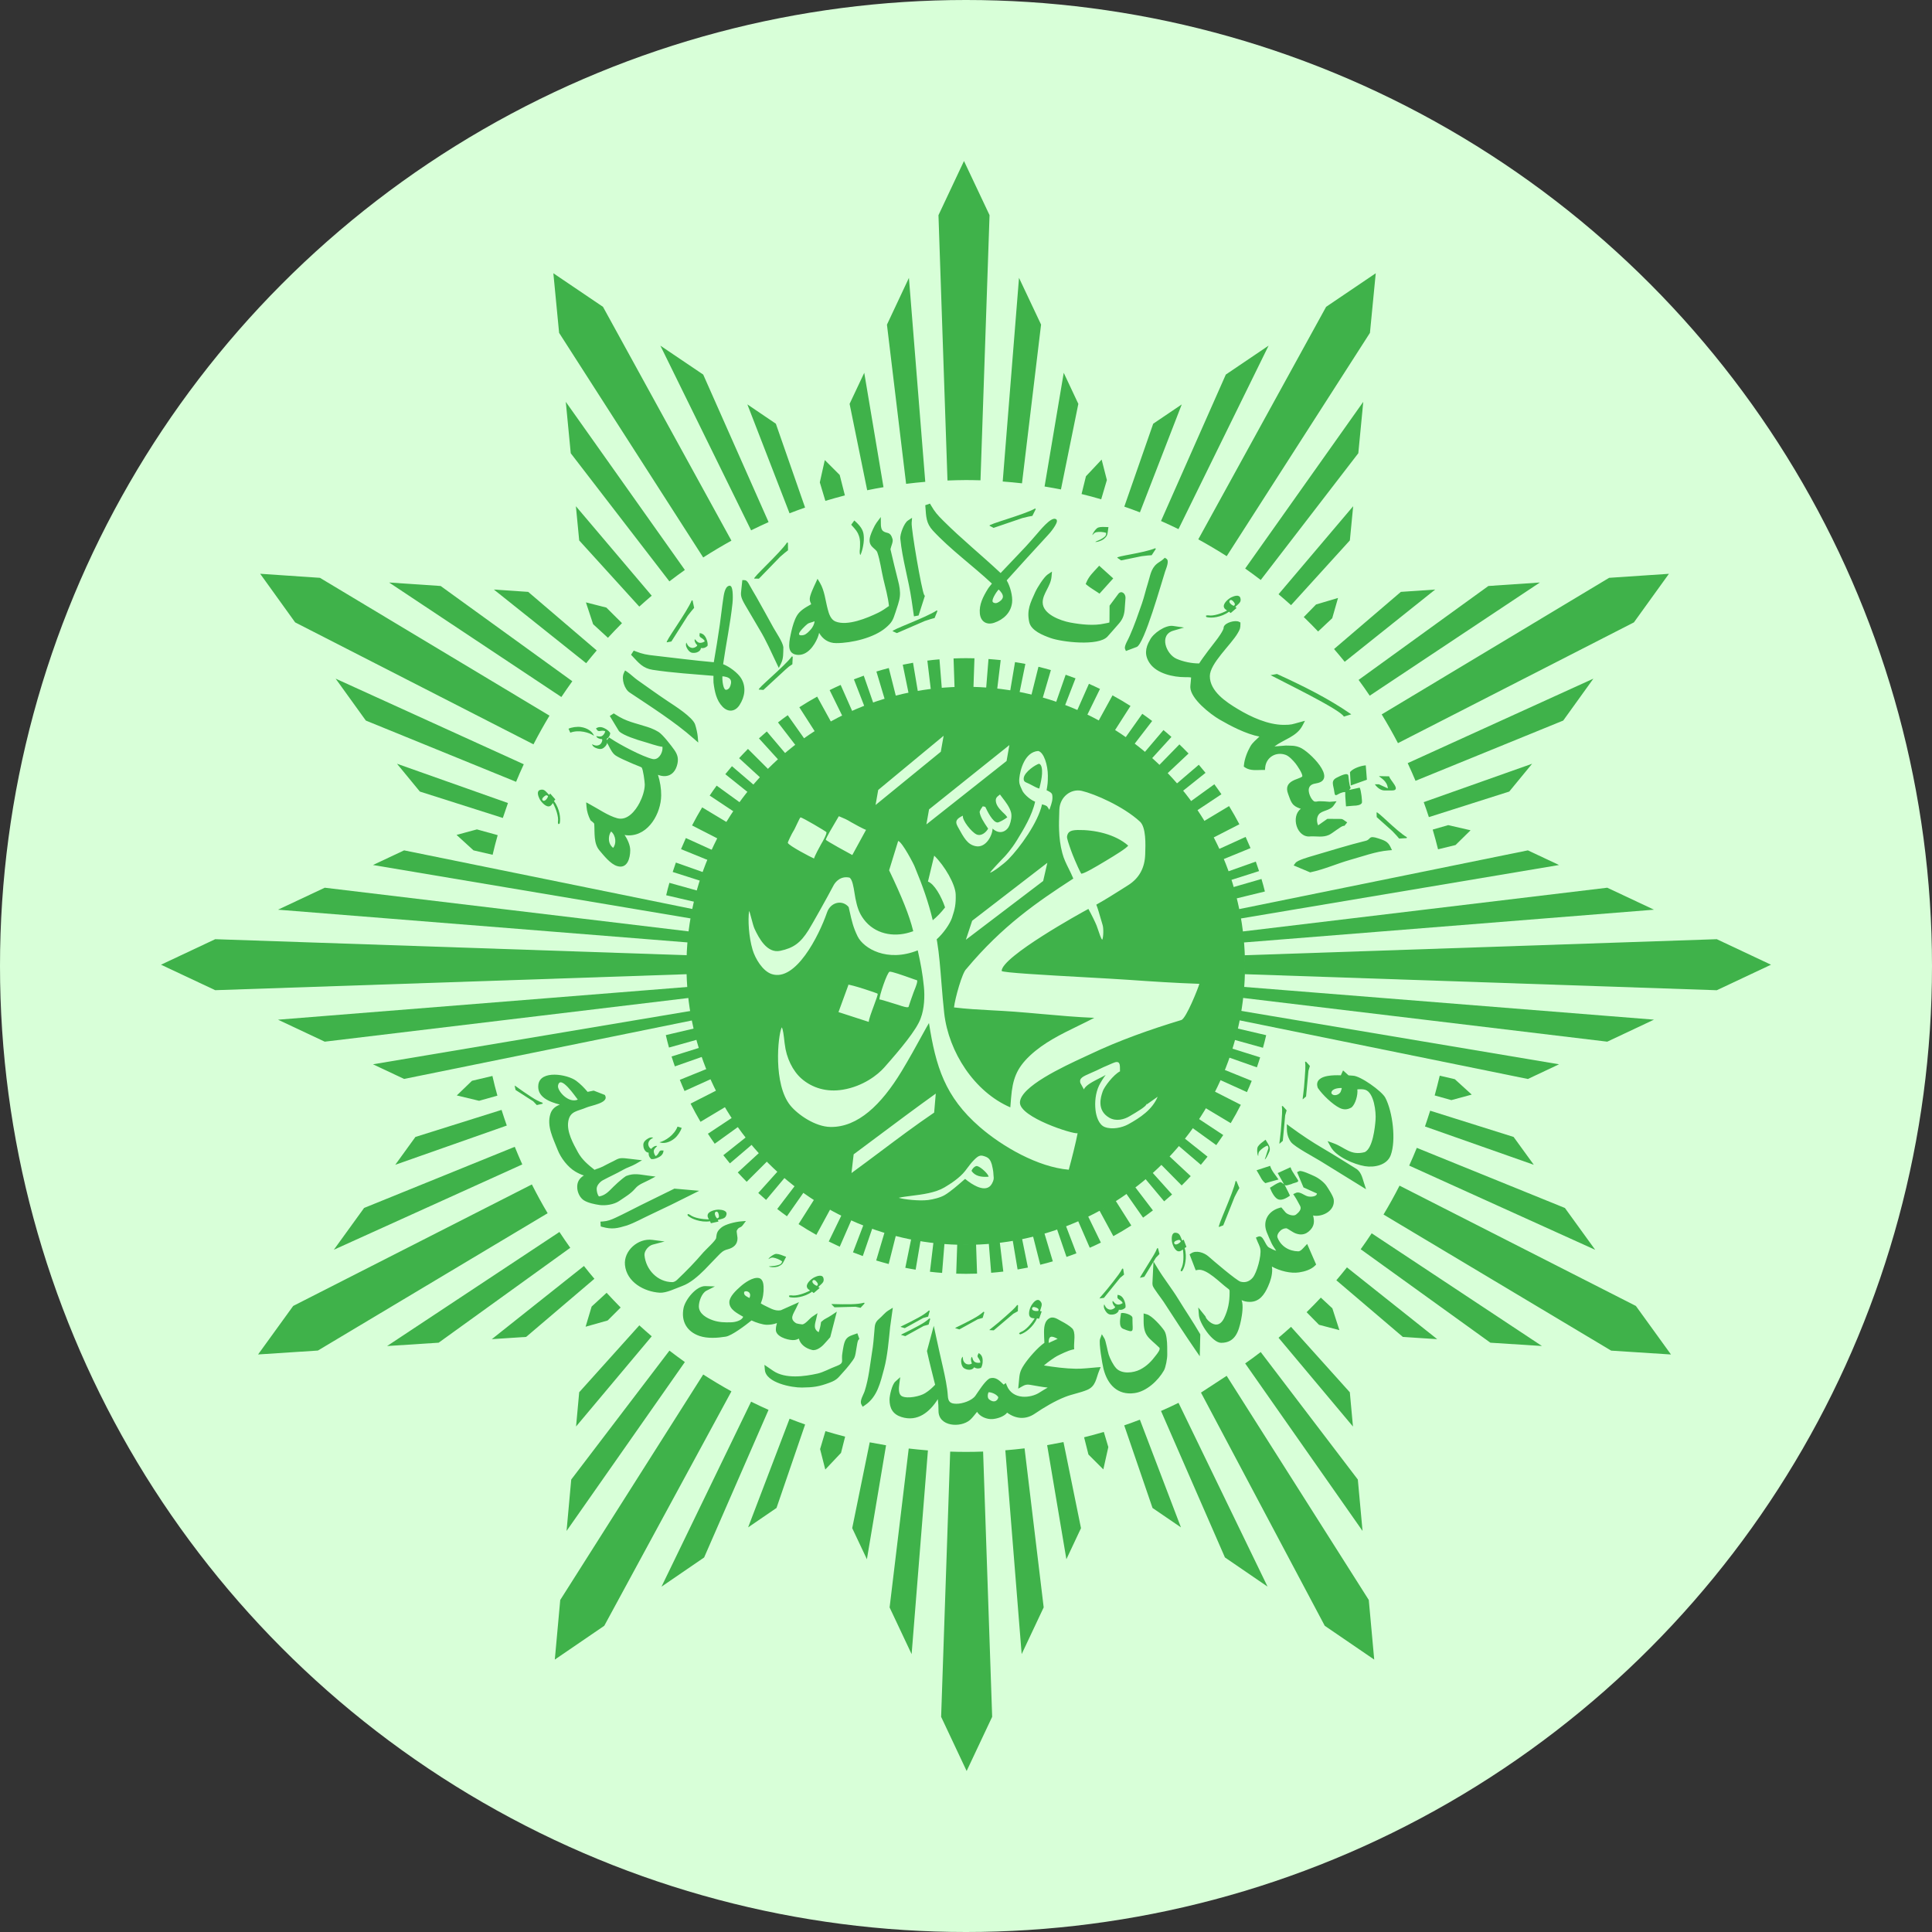 <svg width="48" height="48" viewBox="0 0 48 48" fill="none" xmlns="http://www.w3.org/2000/svg">
<rect x="0" y="0" width="48" height="48" fill="#333333" stroke="none"/>
<circle cx="24" cy="24" r="24" fill="#D8FFD8"/>
<path fill-rule="evenodd" clip-rule="evenodd" d="M29.28 34.853L31.492 39.419L30.433 38.694L28.845 35.055C28.992 34.991 29.137 34.924 29.28 34.853ZM35.77 26.725L36.144 26.812L36.565 27.195L36.059 27.332L35.644 27.216C35.688 27.055 35.731 26.891 35.77 26.725ZM35.532 27.595L37.605 28.247L38.107 28.939L35.403 27.987C35.447 27.858 35.491 27.727 35.532 27.595ZM35.2 28.518C35.14 28.667 35.077 28.814 35.011 28.959L39.632 31.051L38.88 30.012L35.2 28.518ZM34.771 29.457L40.643 32.446L41.515 33.652L40.029 33.556L34.373 30.175C34.514 29.94 34.647 29.701 34.771 29.457ZM34.079 30.641L38.309 33.441L37.028 33.359L33.806 31.037C33.9 30.906 33.991 30.775 34.079 30.641ZM33.464 31.488C33.379 31.596 33.291 31.702 33.201 31.808L34.854 33.216L35.707 33.271L33.464 31.488ZM32.816 32.239L33.102 32.505L33.277 33.047L32.77 32.914L32.462 32.601C32.582 32.483 32.701 32.362 32.816 32.239ZM32.075 32.965L33.536 34.591L33.614 35.442L31.765 33.236C31.87 33.147 31.974 33.057 32.075 32.965ZM31.322 33.591C31.195 33.688 31.067 33.783 30.936 33.874L33.852 38.036L33.735 36.759L31.322 33.591ZM30.476 34.182L29.838 34.599L32.913 40.392L34.142 41.232L34.007 39.751L30.476 34.182ZM27.424 35.576L27.536 35.952L27.412 36.507L27.042 36.137L26.934 35.709C27.098 35.669 27.261 35.624 27.424 35.576ZM28.32 35.271C28.191 35.321 28.062 35.368 27.931 35.413L28.634 37.465L29.34 37.947L28.32 35.271ZM26.422 35.828L26.857 37.967L26.494 38.739L26.016 35.904C26.152 35.879 26.287 35.854 26.422 35.828ZM25.455 35.984L25.93 39.935L25.383 41.096L24.977 36.032C25.138 36.019 25.297 36.003 25.455 35.984ZM24.425 36.064L24.65 42.654L24.016 44L23.382 42.654L23.607 36.065C23.738 36.069 23.869 36.072 24 36.072C24.143 36.072 24.285 36.069 24.425 36.064ZM23.054 36.035L22.649 41.097L22.102 39.936L22.577 35.988C22.735 36.006 22.893 36.022 23.054 36.035ZM22.014 35.908L21.538 38.739L21.173 37.966L21.608 35.834C21.743 35.86 21.879 35.885 22.014 35.908ZM20.997 35.693L20.895 36.096L20.504 36.51L20.375 36.002L20.508 35.556C20.671 35.605 20.833 35.65 20.997 35.693ZM20.003 35.391L19.292 37.465L18.587 37.947L19.617 35.247C19.744 35.297 19.874 35.345 20.003 35.391ZM19.094 35.028C18.948 34.963 18.804 34.895 18.661 34.824L16.435 39.42L17.494 38.695L19.094 35.028ZM18.172 34.568L15.013 40.392L13.784 41.232L13.919 39.751L17.471 34.149C17.7 34.296 17.934 34.436 18.172 34.568ZM17.015 33.84L14.076 38.036L14.192 36.759L16.632 33.556C16.757 33.652 16.886 33.747 17.015 33.84ZM16.192 33.2C16.088 33.111 15.985 33.02 15.884 32.928L14.39 34.59L14.312 35.441L16.192 33.2ZM15.42 32.485L15.097 32.807L14.549 32.962L14.699 32.461L15.071 32.119C15.185 32.243 15.302 32.365 15.42 32.485ZM14.768 31.771L13.072 33.215L12.219 33.271L14.508 31.453C14.593 31.561 14.679 31.667 14.768 31.771ZM14.168 31.001C14.076 30.872 13.986 30.74 13.899 30.608L9.617 33.442L10.898 33.359L14.168 31.001ZM13.606 30.142C13.467 29.909 13.337 29.67 13.214 29.427L7.284 32.446L6.412 33.651L7.898 33.554L13.606 30.142ZM12.976 28.93L8.294 31.05L9.046 30.011L12.789 28.492C12.849 28.64 12.912 28.786 12.976 28.93ZM12.591 27.964C12.546 27.835 12.502 27.706 12.461 27.575L10.321 28.247L9.82 28.939L12.591 27.964ZM12.358 27.221L11.903 27.349L11.349 27.216L11.726 26.852L12.234 26.732C12.271 26.897 12.312 27.06 12.358 27.221ZM17.214 25.348C17.198 25.271 17.184 25.192 17.172 25.114L9.266 26.442L10.04 26.806L17.214 25.348ZM17.127 24.792L8.068 25.88L6.907 25.334L17.101 24.519C17.108 24.611 17.116 24.702 17.127 24.792ZM17.084 24.203C17.083 24.135 17.081 24.068 17.081 24C17.081 23.911 17.084 23.822 17.087 23.733L5.347 23.334L4 23.968L5.347 24.601L17.084 24.203ZM17.106 23.416L6.907 22.601L8.068 22.055L17.134 23.143C17.123 23.234 17.114 23.325 17.106 23.416ZM17.182 22.822C17.196 22.744 17.21 22.666 17.226 22.589L10.04 21.127L9.266 21.491L17.182 22.822ZM12.239 21.237L11.764 21.127L11.343 20.743L11.849 20.606L12.365 20.749C12.319 20.91 12.277 21.073 12.239 21.237ZM12.493 20.322L10.431 19.666L9.863 18.975L12.62 19.951C12.576 20.074 12.534 20.197 12.493 20.322ZM12.822 19.424C12.882 19.278 12.946 19.132 13.013 18.988L8.339 16.861L9.089 17.902L12.822 19.424ZM13.254 18.493L7.333 15.463L6.464 14.255L7.949 14.356L13.652 17.78C13.511 18.014 13.379 18.251 13.254 18.493ZM13.947 17.317L9.667 14.472L10.948 14.559L14.219 16.925C14.127 17.054 14.036 17.184 13.947 17.317ZM14.563 16.477C14.648 16.37 14.736 16.265 14.825 16.16L13.123 14.705L12.27 14.647L14.563 16.477ZM15.104 15.846L14.736 15.508L14.557 14.966L15.065 15.095L15.453 15.482C15.335 15.601 15.218 15.722 15.104 15.846ZM15.883 15.071L14.39 13.427L14.308 12.577L16.192 14.8C16.088 14.889 15.984 14.979 15.883 15.071ZM16.631 14.444C16.757 14.347 16.885 14.253 17.015 14.16L14.057 9.984L14.18 11.261L16.631 14.444ZM17.471 13.85C17.7 13.703 17.934 13.564 18.172 13.432L14.981 7.623L13.748 6.789L13.891 8.27L17.471 13.85ZM18.661 13.176L16.407 8.588L17.471 9.306L19.095 12.971C18.949 13.037 18.805 13.105 18.661 13.176ZM19.616 12.753C19.744 12.703 19.873 12.655 20.002 12.61L19.276 10.527L18.568 10.047L19.616 12.753ZM20.506 12.444L20.368 11.985L20.492 11.43L20.862 11.8L20.991 12.308C20.829 12.35 20.666 12.396 20.506 12.444ZM21.545 12.18L21.108 10.034L21.472 9.262L21.95 12.104C21.815 12.126 21.68 12.152 21.545 12.18ZM22.512 12.021L22.036 8.066L22.582 6.904L22.988 11.971C22.829 11.984 22.67 12.001 22.512 12.021ZM23.54 11.938L23.316 5.346L23.95 4L24.585 5.345L24.36 11.933C24.241 11.93 24.121 11.927 24 11.927C23.846 11.928 23.693 11.932 23.54 11.938ZM24.912 11.963L25.317 6.903L25.865 8.064L25.391 12.008C25.232 11.99 25.072 11.975 24.912 11.963ZM25.952 12.087L26.428 9.262L26.791 10.034L26.359 12.16C26.224 12.133 26.088 12.11 25.952 12.087ZM26.871 12.274L26.98 11.833L27.37 11.418L27.5 11.926L27.359 12.405C27.198 12.357 27.035 12.314 26.871 12.274ZM27.933 12.587L28.651 10.527L29.36 10.048L28.321 12.729C28.192 12.679 28.063 12.632 27.933 12.587ZM28.845 12.944C28.992 13.009 29.136 13.076 29.279 13.146L31.518 8.587L30.455 9.306L28.845 12.944ZM29.771 13.4L32.947 7.623L34.18 6.789L34.036 8.27L30.477 13.818C30.246 13.671 30.012 13.532 29.771 13.4ZM30.936 14.125L33.87 9.983L33.747 11.26L31.323 14.409C31.195 14.312 31.067 14.217 30.936 14.125ZM31.765 14.764C31.871 14.853 31.974 14.944 32.076 15.035L33.537 13.426L33.619 12.577L31.765 14.764ZM32.392 15.33L32.697 15.018L33.243 14.856L33.099 15.359L32.748 15.689C32.632 15.567 32.513 15.447 32.392 15.33ZM33.144 16.125L34.804 14.705L35.657 14.647L33.409 16.442C33.322 16.335 33.234 16.229 33.144 16.125ZM33.754 16.892C33.848 17.02 33.941 17.151 34.03 17.284L38.258 14.472L36.978 14.559L33.754 16.892ZM34.328 17.749C34.47 17.982 34.605 18.22 34.732 18.463L40.594 15.463L41.464 14.256L39.978 14.356L34.328 17.749ZM34.974 18.96L39.587 16.861L38.838 17.902L35.168 19.399C35.105 19.251 35.042 19.105 34.974 18.96ZM35.372 19.929C35.416 20.052 35.46 20.176 35.5 20.301L37.497 19.666L38.065 18.975L35.372 19.929ZM35.595 20.611L35.98 20.5L36.536 20.628L36.162 20.995L35.728 21.101C35.687 20.936 35.643 20.773 35.595 20.611ZM30.774 22.589L37.96 21.127L38.734 21.491L30.818 22.821C30.804 22.744 30.79 22.666 30.774 22.589ZM39.932 22.055L30.866 23.143C30.877 23.234 30.886 23.324 30.894 23.416L41.093 22.601L39.932 22.055ZM30.873 24.792L39.932 25.88L41.093 25.333L30.899 24.519C30.893 24.61 30.884 24.702 30.873 24.792ZM30.787 25.348L37.96 26.807L38.734 26.442L30.828 25.114C30.816 25.192 30.802 25.271 30.787 25.348ZM42.653 23.334L44 23.968L42.653 24.602L30.916 24.203C30.918 24.135 30.92 24.068 30.92 24C30.92 23.911 30.917 23.822 30.914 23.733L42.653 23.334Z" fill="#3FB24A"/>
<path fill-rule="evenodd" clip-rule="evenodd" d="M30.635 22.042L31.341 21.838C31.372 21.941 31.4 22.044 31.426 22.149L30.712 22.323C30.689 22.228 30.663 22.134 30.635 22.042ZM17.328 25.828L16.621 26.026C16.592 25.924 16.566 25.821 16.542 25.717L17.257 25.549C17.278 25.642 17.302 25.735 17.328 25.828ZM30.743 25.552L31.458 25.719C31.434 25.824 31.407 25.928 31.378 26.032L30.67 25.835C30.696 25.741 30.72 25.647 30.743 25.552ZM30.608 26.05L31.308 26.27C31.283 26.353 31.255 26.436 31.227 26.518L30.533 26.273C30.559 26.2 30.585 26.126 30.608 26.05ZM30.418 26.578L31.099 26.854C31.061 26.948 31.021 27.042 30.98 27.133L30.31 26.83C30.348 26.747 30.384 26.663 30.418 26.578ZM30.174 27.116C30.103 27.256 30.027 27.392 29.947 27.527L30.577 27.904C30.666 27.755 30.75 27.604 30.828 27.449L30.174 27.116ZM29.778 27.795L30.391 28.2C30.334 28.284 30.277 28.368 30.218 28.45L29.623 28.021C29.676 27.947 29.727 27.872 29.778 27.795ZM29.427 28.28C29.378 28.342 29.328 28.403 29.277 28.463L29.835 28.939C29.891 28.872 29.947 28.805 30.001 28.737L29.427 28.28ZM29.047 28.721L29.583 29.221C29.51 29.3 29.435 29.377 29.358 29.452L28.843 28.93C28.912 28.861 28.98 28.792 29.047 28.721ZM28.63 29.13C28.571 29.183 28.512 29.234 28.452 29.284L28.923 29.847C28.99 29.791 29.055 29.734 29.12 29.676L28.63 29.13ZM28.199 29.488L28.644 30.072C28.563 30.133 28.482 30.194 28.399 30.252L27.978 29.651C28.053 29.598 28.126 29.544 28.199 29.488ZM27.715 29.828C27.584 29.911 27.449 29.992 27.311 30.067L27.661 30.712C27.813 30.629 27.962 30.54 28.107 30.447L27.715 29.828ZM27.03 30.212L27.351 30.872C27.26 30.917 27.168 30.96 27.075 31L26.782 30.327C26.866 30.291 26.948 30.252 27.03 30.212ZM26.481 30.452L26.743 31.138C26.662 31.169 26.58 31.2 26.497 31.228L26.259 30.533C26.334 30.507 26.408 30.48 26.481 30.452ZM25.946 30.633L26.157 31.338C26.054 31.368 25.949 31.397 25.845 31.422L25.664 30.71C25.759 30.687 25.853 30.661 25.946 30.633ZM25.392 30.772L25.538 31.492C25.454 31.509 25.368 31.525 25.282 31.54L25.16 30.816C25.238 30.802 25.315 30.789 25.392 30.772ZM24.839 30.862L24.927 31.592C24.827 31.604 24.727 31.614 24.625 31.622L24.566 30.89C24.657 30.883 24.748 30.873 24.839 30.862ZM24.25 30.909L24.275 31.643C24.183 31.646 24.092 31.648 24 31.648C23.918 31.648 23.838 31.646 23.757 31.644L23.782 30.91C23.854 30.912 23.928 30.914 24 30.914C24.084 30.914 24.167 30.911 24.25 30.909ZM23.465 30.893L23.406 31.625C23.305 31.618 23.204 31.608 23.104 31.596L23.191 30.866C23.283 30.877 23.373 30.885 23.465 30.893ZM22.871 30.821L22.749 31.545C22.663 31.531 22.577 31.516 22.492 31.498L22.639 30.778C22.715 30.794 22.793 30.808 22.871 30.821ZM22.259 30.691L22.079 31.404C21.975 31.377 21.872 31.347 21.769 31.316L21.978 30.613C22.071 30.639 22.165 30.666 22.259 30.691ZM21.675 30.511L21.436 31.206C21.355 31.176 21.273 31.146 21.192 31.114L21.454 30.428C21.527 30.456 21.602 30.484 21.675 30.511ZM21.157 30.301L20.863 30.974C20.771 30.932 20.68 30.889 20.59 30.844L20.911 30.183C20.992 30.224 21.074 30.263 21.157 30.301ZM20.632 30.035C20.496 29.959 20.362 29.878 20.233 29.793L19.84 30.413C19.984 30.507 20.132 30.596 20.282 30.68L20.632 30.035ZM19.973 29.616L19.551 30.218C19.469 30.159 19.389 30.099 19.31 30.037L19.754 29.454C19.826 29.508 19.899 29.562 19.973 29.616ZM19.505 29.249C19.445 29.198 19.387 29.146 19.329 29.094L18.839 29.639C18.903 29.698 18.968 29.755 19.033 29.812L19.505 29.249ZM19.07 28.843L18.551 29.361C18.476 29.285 18.402 29.208 18.33 29.129L18.871 28.632C18.936 28.704 19.002 28.774 19.07 28.843ZM18.693 28.427C18.643 28.366 18.594 28.306 18.545 28.245L17.971 28.701C18.025 28.77 18.079 28.837 18.134 28.904L18.693 28.427ZM18.353 27.986L17.757 28.416C17.699 28.334 17.642 28.251 17.588 28.167L18.2 27.762C18.249 27.837 18.3 27.912 18.353 27.986ZM18.034 27.494C17.956 27.361 17.881 27.225 17.811 27.086L17.157 27.419C17.235 27.573 17.317 27.723 17.404 27.871L18.034 27.494ZM17.677 26.803L17.007 27.106C16.967 27.014 16.927 26.922 16.89 26.828L17.57 26.552C17.605 26.637 17.64 26.721 17.677 26.803ZM17.459 26.251L16.767 26.494C16.738 26.413 16.711 26.331 16.685 26.248L17.387 26.028C17.409 26.104 17.433 26.177 17.459 26.251ZM17.267 22.409L16.551 22.242C16.575 22.139 16.602 22.036 16.631 21.934L17.339 22.131C17.313 22.222 17.289 22.316 17.267 22.409ZM17.413 21.887L16.713 21.664C16.738 21.585 16.765 21.506 16.792 21.43L17.485 21.675C17.46 21.745 17.436 21.816 17.413 21.887ZM17.601 21.374L16.92 21.097C16.959 21.004 16.999 20.912 17.04 20.821L17.709 21.125C17.672 21.208 17.636 21.291 17.601 21.374ZM17.848 20.843C17.919 20.705 17.994 20.57 18.075 20.438L17.445 20.059C17.356 20.206 17.273 20.355 17.194 20.508L17.848 20.843ZM18.243 20.172L17.632 19.766C17.688 19.682 17.745 19.6 17.805 19.519L18.399 19.949C18.346 20.023 18.293 20.097 18.243 20.172ZM18.594 19.694C18.643 19.633 18.692 19.573 18.743 19.514L18.185 19.036C18.129 19.102 18.074 19.168 18.02 19.235L18.594 19.694ZM18.904 19.333L18.363 18.837C18.435 18.758 18.508 18.682 18.583 18.607L19.102 19.125C19.034 19.192 18.968 19.262 18.904 19.333ZM19.349 18.888C19.407 18.836 19.467 18.785 19.526 18.734L19.051 18.173C18.986 18.229 18.921 18.287 18.856 18.345L19.349 18.888ZM19.777 18.531L19.329 17.949C19.408 17.887 19.489 17.827 19.571 17.769L19.995 18.368C19.922 18.42 19.849 18.475 19.777 18.531ZM20.256 18.191C20.387 18.106 20.52 18.026 20.656 17.951L20.302 17.307C20.151 17.391 20.003 17.479 19.859 17.572L20.256 18.191ZM20.936 17.805L20.612 17.146C20.702 17.101 20.793 17.058 20.886 17.017L21.183 17.689C21.099 17.725 21.017 17.764 20.936 17.805ZM21.481 17.563L21.215 16.878C21.296 16.846 21.378 16.816 21.46 16.787L21.702 17.481C21.627 17.507 21.553 17.534 21.481 17.563ZM21.985 17.387L21.774 16.684C21.876 16.653 21.978 16.624 22.082 16.597L22.262 17.309C22.169 17.333 22.076 17.359 21.985 17.387ZM22.576 17.235L22.429 16.515C22.513 16.497 22.599 16.481 22.684 16.466L22.806 17.191C22.729 17.203 22.652 17.218 22.576 17.235ZM23.127 17.141L23.04 16.413C23.14 16.399 23.241 16.389 23.341 16.381L23.4 17.113C23.309 17.121 23.218 17.13 23.127 17.141ZM23.716 17.093L23.691 16.359C23.794 16.355 23.897 16.352 24 16.352C24.07 16.352 24.14 16.354 24.21 16.355L24.185 17.09C24.124 17.088 24.063 17.087 24 17.087C23.904 17.087 23.81 17.089 23.716 17.093ZM24.5 17.105L24.559 16.373C24.66 16.381 24.761 16.389 24.862 16.4L24.774 17.13C24.683 17.121 24.592 17.112 24.5 17.105ZM25.096 17.174L25.218 16.45C25.304 16.463 25.39 16.479 25.475 16.495L25.328 17.216C25.252 17.2 25.174 17.186 25.096 17.174ZM25.622 17.279L25.8 16.566C25.904 16.591 26.007 16.619 26.109 16.648L25.902 17.353C25.809 17.327 25.716 17.303 25.622 17.279ZM26.234 17.457L26.476 16.764C26.558 16.793 26.64 16.822 26.721 16.853L26.455 17.539C26.383 17.51 26.309 17.483 26.234 17.457ZM26.757 17.661L27.054 16.989C27.147 17.03 27.239 17.072 27.329 17.116L27.006 17.776C26.924 17.735 26.841 17.697 26.757 17.661ZM27.287 17.92C27.425 17.995 27.559 18.075 27.691 18.158L28.087 17.539C27.942 17.447 27.793 17.359 27.64 17.276L27.287 17.92ZM27.955 18.333L28.38 17.734C28.463 17.792 28.545 17.852 28.625 17.913L28.177 18.495C28.104 18.44 28.03 18.386 27.955 18.333ZM28.431 18.697C28.492 18.747 28.551 18.799 28.61 18.852L29.104 18.309C29.039 18.251 28.974 18.193 28.906 18.138L28.431 18.697ZM28.79 19.019L29.302 18.494C29.379 18.568 29.455 18.644 29.529 18.721L28.994 19.224C28.927 19.153 28.859 19.085 28.79 19.019ZM29.226 19.477C29.277 19.537 29.328 19.597 29.377 19.659L29.951 19.201C29.897 19.134 29.84 19.066 29.784 19L29.226 19.477ZM29.575 19.915L30.17 19.485C30.23 19.566 30.289 19.649 30.346 19.733L29.734 20.14C29.683 20.063 29.63 19.988 29.575 19.915ZM29.906 20.405C29.988 20.538 30.065 20.675 30.138 20.814L30.792 20.479C30.712 20.325 30.626 20.175 30.536 20.027L29.906 20.405ZM30.277 21.098L30.947 20.793C30.989 20.885 31.03 20.978 31.069 21.071L30.389 21.349C30.353 21.264 30.316 21.181 30.277 21.098ZM30.507 21.652C30.533 21.722 30.557 21.793 30.581 21.865L31.281 21.642C31.255 21.563 31.228 21.484 31.2 21.406L30.507 21.652Z" fill="#3FB24A"/>
<path fill-rule="evenodd" clip-rule="evenodd" d="M24.562 29.235C24.369 29.251 24.221 29.216 24.137 29.09C24.163 29.02 24.237 28.959 24.279 28.971C24.383 28.999 24.56 29.179 24.562 29.235Z" fill="#3FB24A"/>
<path fill-rule="evenodd" clip-rule="evenodd" d="M30.932 23.995C30.932 27.824 27.825 30.928 23.993 30.928C20.161 30.928 17.055 27.824 17.055 23.995C17.055 20.167 20.161 17.063 23.993 17.063C27.825 17.063 30.932 20.167 30.932 23.995ZM27.47 26.706C27.414 26.78 27.336 26.906 27.304 26.974C27.218 27.157 27.195 27.384 27.218 27.581C27.235 27.733 27.3 27.947 27.451 28.002C27.627 28.068 27.872 28.02 28.031 27.933C28.326 27.77 28.629 27.569 28.762 27.248L28.495 27.436L28.485 27.423C28.506 27.474 28.218 27.642 28.1 27.711L28.065 27.732C27.927 27.815 27.73 27.866 27.561 27.77C27.237 27.584 27.352 27.245 27.394 27.123L27.397 27.113C27.434 27.002 27.664 26.699 27.826 26.617C27.825 26.601 27.825 26.584 27.825 26.568C27.826 26.44 27.826 26.332 27.642 26.415C27.554 26.455 27.517 26.47 27.456 26.496L27.418 26.512C27.294 26.575 27.191 26.619 27.107 26.656L27.107 26.656C26.897 26.748 26.811 26.785 26.84 26.904L26.93 27.067C26.966 26.965 27.163 26.866 27.317 26.788L27.317 26.788C27.38 26.757 27.436 26.729 27.47 26.706ZM21.819 19.626L21.753 20L23.374 18.677L23.444 18.28L21.819 19.626ZM20.517 20.863C20.517 20.885 21.11 21.209 21.175 21.243L21.517 20.617C21.48 20.612 21.187 20.453 21.144 20.426C21.038 20.36 20.973 20.333 20.871 20.291L20.84 20.279C20.834 20.291 20.813 20.325 20.786 20.371C20.693 20.528 20.517 20.824 20.517 20.863ZM19.573 20.94C19.568 20.924 19.682 20.692 19.708 20.655C19.728 20.628 19.765 20.548 19.801 20.472C19.841 20.388 19.879 20.308 19.888 20.308C19.937 20.308 20.517 20.654 20.531 20.673C20.551 20.709 20.437 20.915 20.398 20.977C20.381 21.004 20.228 21.288 20.225 21.33C20.154 21.302 19.59 21.007 19.573 20.94ZM23.082 20.109L25.078 18.511L25.008 18.907L23.016 20.482L23.082 20.109ZM24.262 20.731C24.141 20.677 23.899 20.377 23.923 20.265C23.762 20.341 23.724 20.407 23.788 20.524L23.797 20.542C23.953 20.825 24.035 20.976 24.231 21.021C24.491 21.082 24.657 20.756 24.66 20.586C24.847 20.757 25.024 20.645 25.08 20.504C25.125 20.39 25.14 20.268 25.12 20.188C25.087 20.055 24.98 19.917 24.904 19.819L24.904 19.819C24.879 19.788 24.858 19.76 24.844 19.739C24.836 19.745 24.828 19.752 24.82 19.758C24.768 19.799 24.732 19.827 24.742 19.91C24.752 19.998 24.808 20.076 24.905 20.173C24.919 20.187 24.931 20.198 24.942 20.208L24.942 20.208C24.969 20.233 24.991 20.253 25.027 20.305C24.957 20.359 24.828 20.43 24.788 20.434C24.667 20.442 24.522 20.136 24.487 20.062C24.482 20.051 24.479 20.046 24.479 20.046C24.472 20.043 24.46 20.041 24.448 20.039C24.436 20.037 24.424 20.035 24.416 20.032L24.413 20.037C24.385 20.076 24.355 20.117 24.338 20.17C24.35 20.291 24.453 20.443 24.528 20.554L24.55 20.587C24.504 20.672 24.383 20.785 24.262 20.731ZM25.398 19.64C25.423 19.703 25.562 19.855 25.717 19.918C25.645 20.256 25.424 20.616 25.279 20.853L25.265 20.876C25.123 21.108 24.977 21.263 24.958 21.284L24.912 21.331C24.812 21.436 24.634 21.623 24.595 21.682C24.656 21.677 24.935 21.47 25.054 21.348C25.334 21.064 25.792 20.434 25.889 19.983C26.009 20.018 26.009 20.02 26.049 20.086C26.055 20.096 26.062 20.107 26.071 20.12L26.087 20.075C26.129 19.955 26.162 19.86 26.142 19.747C26.133 19.696 26.072 19.667 26.012 19.638L26.002 19.633L26.003 19.627L26.003 19.627C26.027 19.49 26.034 19.452 26.034 19.273C26.034 19.02 25.939 18.691 25.794 18.658C25.456 18.683 25.346 19.134 25.325 19.333C25.312 19.452 25.339 19.51 25.37 19.577L25.37 19.577C25.379 19.597 25.389 19.617 25.398 19.64ZM25.821 19.592C25.755 19.572 25.719 19.552 25.67 19.526L25.67 19.526C25.649 19.514 25.625 19.502 25.597 19.488C25.571 19.473 25.547 19.463 25.526 19.454C25.462 19.427 25.422 19.41 25.436 19.318C25.468 19.169 25.727 18.999 25.814 18.975C25.883 18.993 25.895 19.117 25.889 19.226C25.883 19.323 25.86 19.442 25.821 19.592ZM20.548 22.667C20.341 23.265 19.764 24.394 19.174 24.201C18.946 24.126 18.764 23.816 18.698 23.597C18.603 23.278 18.579 22.857 18.611 22.631C18.625 22.656 18.645 22.731 18.667 22.815L18.667 22.815C18.693 22.914 18.722 23.024 18.748 23.079C18.852 23.301 19.055 23.693 19.384 23.623C19.712 23.553 19.885 23.43 20.086 23.111C20.172 22.974 20.548 22.306 20.71 21.996C20.753 21.914 20.884 21.754 21.108 21.805C21.177 21.852 21.207 22.038 21.231 22.191L21.231 22.191C21.238 22.239 21.245 22.284 21.253 22.321C21.294 22.517 21.333 22.671 21.461 22.841C21.732 23.202 22.188 23.29 22.596 23.166C22.617 23.16 22.637 23.153 22.658 23.146L22.658 23.146L22.689 23.136L22.686 23.123C22.595 22.75 22.408 22.285 22.09 21.622L22.315 20.893C22.419 20.921 22.711 21.486 22.726 21.534C22.926 22.015 23.067 22.418 23.174 22.863C23.276 22.779 23.379 22.675 23.48 22.544C23.386 22.264 23.21 21.959 23.055 21.902L23.21 21.258C23.473 21.513 23.737 21.974 23.744 22.224C23.75 22.455 23.729 22.576 23.652 22.802C23.6 22.955 23.442 23.184 23.272 23.337L23.286 23.418C23.332 23.691 23.361 24.052 23.39 24.42C23.411 24.678 23.432 24.94 23.459 25.177C23.57 26.138 24.206 27.126 25.101 27.512L25.12 27.278C25.158 26.813 25.254 26.543 25.589 26.227C25.932 25.905 26.355 25.698 26.788 25.487C26.921 25.422 27.055 25.357 27.187 25.288C26.759 25.271 26.324 25.232 25.886 25.193C25.659 25.173 25.431 25.152 25.203 25.135C25.016 25.121 24.828 25.111 24.642 25.101L24.641 25.101C24.324 25.084 24.009 25.067 23.702 25.029C23.726 24.809 23.905 24.164 24.006 24.076C24.908 22.996 25.776 22.406 26.666 21.828C26.629 21.737 26.589 21.656 26.55 21.578L26.55 21.578L26.55 21.578C26.489 21.455 26.43 21.338 26.393 21.195C26.341 21 26.32 20.814 26.313 20.627C26.307 20.484 26.312 20.34 26.317 20.19L26.319 20.12C26.33 19.791 26.614 19.588 26.876 19.649C27.198 19.724 27.907 20.032 28.321 20.412C28.476 20.553 28.461 20.984 28.453 21.202L28.452 21.229C28.442 21.545 28.316 21.815 28.021 21.997C27.971 22.029 27.916 22.063 27.857 22.101C27.681 22.212 27.472 22.345 27.237 22.476C27.27 22.554 27.315 22.71 27.35 22.832C27.367 22.894 27.383 22.947 27.392 22.974C27.421 23.058 27.416 23.283 27.385 23.348C27.357 23.327 27.312 23.194 27.279 23.093L27.279 23.093C27.265 23.05 27.253 23.014 27.244 22.994C27.212 22.913 27.122 22.729 27.041 22.582C26.858 22.678 24.886 23.771 24.886 24.122C24.886 24.164 25.973 24.225 26.925 24.278L26.925 24.278C27.352 24.302 27.753 24.324 28.015 24.342C28.61 24.384 29.204 24.423 29.798 24.443C29.77 24.548 29.469 25.306 29.35 25.342C28.584 25.574 27.798 25.851 27.078 26.195C27.037 26.214 26.987 26.237 26.929 26.264L26.929 26.264C26.42 26.5 25.34 27 25.34 27.395C25.34 27.759 26.654 28.183 26.773 28.155C26.736 28.36 26.619 28.825 26.553 29.061C25.788 28.997 24.901 28.486 24.342 28C23.476 27.248 23.25 26.499 23.08 25.417C23.05 25.465 22.988 25.577 22.906 25.726C22.773 25.969 22.587 26.307 22.398 26.619C21.896 27.445 21.315 28.007 20.637 27.999C20.256 27.995 19.826 27.696 19.638 27.468C19.207 26.94 19.324 25.732 19.422 25.524C19.453 25.561 19.473 25.73 19.492 25.904L19.497 25.94C19.536 26.284 19.696 26.609 19.915 26.8C20.181 27.03 20.538 27.14 20.941 27.073C21.449 26.988 21.81 26.701 21.968 26.522C22.364 26.075 22.778 25.581 22.875 25.297C22.965 25.062 22.978 24.754 22.954 24.515C22.924 24.202 22.869 23.909 22.801 23.611C22.041 23.916 21.456 23.563 21.308 23.265C21.198 23.043 21.16 22.87 21.113 22.66L21.113 22.66C21.104 22.62 21.095 22.579 21.085 22.536C20.927 22.345 20.636 22.413 20.548 22.667ZM26.622 21.163C26.63 21.188 26.757 21.514 26.863 21.707C26.934 21.707 27.202 21.55 27.465 21.392C27.727 21.235 27.983 21.076 28.03 21.009C27.707 20.724 27.193 20.613 26.77 20.621C26.581 20.625 26.528 20.677 26.51 20.782C26.503 20.825 26.553 20.969 26.608 21.125L26.608 21.125L26.622 21.163ZM24.153 22.876L26.021 21.436L25.917 21.888L23.997 23.348L24.153 22.876ZM21.807 24.69C21.804 24.677 21.14 24.455 21.062 24.464L21.079 24.47L20.832 25.145L21.585 25.389C21.58 25.34 21.65 25.15 21.713 24.981L21.713 24.981C21.765 24.84 21.811 24.713 21.807 24.69ZM22.613 24.296L22.613 24.296L22.613 24.296C22.425 24.23 22.15 24.132 22.102 24.142C22.041 24.154 21.841 24.754 21.85 24.831C21.872 24.829 22.006 24.87 22.116 24.905L22.116 24.905C22.165 24.92 22.21 24.934 22.237 24.942C22.259 24.948 22.289 24.958 22.322 24.968C22.419 25.001 22.543 25.042 22.572 25.018C22.597 24.94 22.645 24.797 22.694 24.664C22.699 24.651 22.706 24.633 22.714 24.612C22.75 24.524 22.807 24.38 22.782 24.354C22.758 24.348 22.693 24.325 22.613 24.296ZM21.185 28.882L21.185 28.882L21.185 28.883C21.174 28.969 21.164 29.056 21.155 29.144C21.402 28.964 21.642 28.784 21.881 28.605C22.317 28.278 22.748 27.955 23.209 27.642L23.249 27.17C22.748 27.529 22.255 27.898 21.784 28.25C21.588 28.397 21.396 28.54 21.209 28.679C21.201 28.747 21.193 28.814 21.185 28.882ZM22.643 29.71H22.643C22.524 29.725 22.414 29.739 22.328 29.759C22.454 29.798 22.833 29.843 23.062 29.814C23.19 29.797 23.368 29.753 23.474 29.689C23.619 29.602 23.805 29.439 23.906 29.351C23.948 29.314 23.976 29.29 23.979 29.29C24.131 29.418 24.501 29.674 24.646 29.405C24.697 29.312 24.691 29.268 24.685 29.218C24.683 29.201 24.681 29.183 24.681 29.163C24.681 29.102 24.654 28.978 24.642 28.932C24.616 28.845 24.582 28.774 24.491 28.739C24.369 28.693 24.325 28.689 24.188 28.831C24.129 28.892 24.078 28.96 24.027 29.028C24.012 29.049 23.996 29.069 23.98 29.09C23.847 29.262 23.616 29.411 23.468 29.499C23.237 29.636 22.914 29.676 22.643 29.71Z" fill="#3FB24A"/>
<path fill-rule="evenodd" clip-rule="evenodd" d="M12.786 26.972L12.809 27.08L13.248 27.362L13.337 27.455L13.48 27.422L13.483 27.4C13.384 27.362 13.318 27.331 13.194 27.249C12.904 27.06 12.809 26.976 12.786 26.972ZM20.655 32.403L20.733 32.48L21.255 32.466L21.38 32.492L21.48 32.385L21.471 32.365C21.367 32.389 21.295 32.399 21.146 32.403C20.802 32.409 20.675 32.392 20.655 32.403ZM22.373 32.966L22.479 32.998L22.935 32.746L23.059 32.711L23.099 32.57L23.081 32.557C23 32.626 22.941 32.668 22.81 32.74C22.506 32.905 22.386 32.948 22.373 32.966ZM22.385 33.164C22.398 33.146 22.518 33.103 22.822 32.937C22.953 32.867 23.012 32.824 23.093 32.754L23.111 32.768L23.071 32.909L22.947 32.944L22.491 33.196L22.385 33.164ZM23.73 32.997L23.835 33.029L24.292 32.777L24.415 32.742L24.455 32.602L24.438 32.588C24.357 32.657 24.298 32.699 24.167 32.771C23.863 32.935 23.743 32.979 23.73 32.997ZM24.58 33.046L24.69 33.052L25.176 32.639L25.288 32.577L25.293 32.43L25.273 32.421C25.21 32.507 25.096 32.603 24.985 32.703C24.728 32.934 24.589 33.025 24.58 33.046ZM27.318 32.259L27.427 32.245L27.828 31.749L27.927 31.667L27.905 31.522L27.883 31.517C27.838 31.613 27.744 31.729 27.653 31.847C27.442 32.121 27.322 32.236 27.318 32.259ZM28.323 31.747L28.43 31.721L28.718 31.247L28.807 31.155L28.771 31.013L28.749 31.011C28.713 31.111 28.631 31.236 28.553 31.363C28.374 31.657 28.326 31.724 28.323 31.747ZM31.788 28.417L31.871 28.344L31.93 27.709L31.966 27.586L31.868 27.477L31.847 27.485C31.863 27.59 31.848 27.739 31.838 27.887C31.816 28.233 31.78 28.395 31.788 28.417ZM32.366 27.314L32.449 27.241L32.508 26.606L32.544 26.483L32.446 26.375L32.425 26.382C32.44 26.488 32.426 26.636 32.416 26.785C32.395 27.131 32.358 27.293 32.366 27.314ZM30.288 30.483L30.392 30.443L30.672 29.74L30.743 29.602L30.792 29.516L30.719 29.343L30.697 29.344C30.639 29.647 30.223 30.512 30.288 30.483ZM16.936 28.022L16.833 27.99C16.754 28.201 16.523 28.349 16.384 28.379C16.487 28.421 16.637 28.387 16.764 28.28C16.84 28.216 16.914 28.099 16.936 28.022ZM24.355 33.855C24.286 33.869 24.228 33.849 24.206 33.828C24.177 33.8 24.17 33.775 24.148 33.709C24.116 33.732 24.117 33.817 24.146 33.87C24.134 33.897 24.044 33.913 23.992 33.878C23.914 33.823 23.922 33.734 23.921 33.705C23.896 33.727 23.877 33.765 23.879 33.821C23.888 33.987 23.969 34.003 24.007 34.019C24.074 34.044 24.17 34.033 24.201 33.97C24.256 34.003 24.301 34.009 24.366 33.987C24.384 33.981 24.409 33.911 24.413 33.849C24.416 33.789 24.422 33.672 24.315 33.617C24.289 33.683 24.281 33.658 24.29 33.712C24.296 33.73 24.359 33.793 24.355 33.855ZM27.893 32.375C27.873 32.316 27.791 32.282 27.778 32.267C27.749 32.221 27.766 32.24 27.765 32.17C27.886 32.18 27.925 32.29 27.946 32.347C27.966 32.406 27.971 32.48 27.956 32.493C27.904 32.538 27.86 32.55 27.797 32.54C27.793 32.61 27.708 32.658 27.636 32.66C27.596 32.661 27.515 32.678 27.442 32.527C27.418 32.476 27.421 32.435 27.435 32.405C27.448 32.431 27.474 32.516 27.567 32.536C27.629 32.548 27.705 32.499 27.706 32.469C27.659 32.432 27.625 32.353 27.646 32.32C27.692 32.372 27.708 32.392 27.744 32.406C27.774 32.418 27.834 32.414 27.893 32.375ZM16.288 28.723C16.346 28.699 16.375 28.615 16.388 28.602C16.433 28.57 16.414 28.588 16.485 28.583C16.482 28.704 16.375 28.749 16.319 28.773C16.261 28.798 16.188 28.806 16.174 28.792C16.126 28.744 16.111 28.7 16.116 28.637C16.046 28.637 15.993 28.556 15.986 28.484C15.983 28.444 15.961 28.364 16.107 28.282C16.157 28.254 16.198 28.255 16.23 28.267C16.205 28.282 16.121 28.313 16.106 28.408C16.098 28.47 16.152 28.543 16.182 28.543C16.216 28.493 16.293 28.455 16.327 28.474C16.278 28.522 16.258 28.54 16.246 28.577C16.237 28.606 16.245 28.666 16.288 28.723ZM19.093 31.283C19.131 31.26 19.165 31.239 19.208 31.245C19.272 31.253 19.379 31.296 19.434 31.341C19.407 31.414 19.375 31.418 19.309 31.437C19.24 31.457 19.149 31.455 19.102 31.464C19.128 31.484 19.244 31.495 19.331 31.466C19.417 31.427 19.437 31.411 19.473 31.339L19.531 31.225C19.433 31.187 19.359 31.154 19.286 31.152C19.226 31.151 19.092 31.253 19.093 31.283ZM31.262 28.721C31.262 28.676 31.262 28.637 31.29 28.602C31.331 28.552 31.423 28.483 31.489 28.461C31.538 28.522 31.503 28.549 31.485 28.614C31.466 28.684 31.438 28.762 31.422 28.807C31.452 28.795 31.493 28.71 31.534 28.617C31.559 28.56 31.552 28.494 31.509 28.425L31.442 28.316C31.359 28.38 31.291 28.425 31.252 28.487C31.22 28.538 31.237 28.707 31.262 28.721ZM17.859 30.053C17.775 30.051 17.583 30.092 17.58 30.198C17.578 30.236 17.593 30.253 17.611 30.295C17.454 30.294 17.244 30.262 17.142 30.182C17.113 30.165 17.068 30.142 17.087 30.203C17.148 30.252 17.216 30.287 17.306 30.314C17.402 30.343 17.52 30.361 17.641 30.342L17.662 30.391L17.851 30.349C17.845 30.333 17.835 30.323 17.836 30.309C17.953 30.275 18.026 30.278 18.049 30.175C18.071 30.074 17.931 30.056 17.859 30.053ZM17.862 30.225C17.861 30.25 17.842 30.269 17.814 30.27C17.767 30.22 17.732 30.121 17.791 30.103C17.849 30.087 17.864 30.196 17.862 30.225ZM20.232 31.735C20.157 31.771 20.007 31.898 20.054 31.993C20.07 32.027 20.091 32.034 20.126 32.063C19.987 32.136 19.786 32.206 19.658 32.183C19.625 32.182 19.574 32.183 19.619 32.228C19.696 32.242 19.773 32.242 19.865 32.224C19.963 32.205 20.077 32.165 20.175 32.092L20.216 32.126L20.364 32C20.352 31.988 20.338 31.983 20.333 31.971C20.42 31.887 20.486 31.855 20.458 31.753C20.43 31.654 20.297 31.703 20.232 31.735ZM20.315 31.886C20.326 31.908 20.319 31.933 20.295 31.947C20.229 31.924 20.152 31.854 20.196 31.811C20.239 31.769 20.302 31.858 20.315 31.886ZM25.634 32.418C25.674 32.357 25.764 32.248 25.838 32.32C25.915 32.393 25.873 32.454 25.839 32.57C25.851 32.579 25.864 32.577 25.881 32.58L25.817 32.763L25.763 32.754C25.716 32.867 25.637 32.958 25.562 33.025C25.491 33.087 25.425 33.126 25.352 33.152C25.289 33.136 25.334 33.109 25.363 33.094C25.485 33.05 25.623 32.888 25.706 32.755C25.661 32.747 25.639 32.752 25.608 32.731C25.522 32.672 25.588 32.487 25.634 32.418ZM25.782 32.506C25.757 32.488 25.658 32.444 25.642 32.501C25.625 32.561 25.727 32.583 25.795 32.569C25.809 32.545 25.803 32.52 25.782 32.506ZM29.115 30.834C29.124 30.917 29.193 31.101 29.299 31.089C29.337 31.084 29.351 31.068 29.389 31.044C29.412 31.199 29.41 31.412 29.345 31.525C29.333 31.555 29.317 31.604 29.374 31.576C29.414 31.509 29.439 31.437 29.452 31.343C29.467 31.245 29.468 31.125 29.432 31.007L29.477 30.98L29.408 30.798C29.394 30.806 29.385 30.817 29.37 30.818C29.32 30.708 29.312 30.634 29.207 30.627C29.105 30.62 29.107 30.762 29.115 30.834ZM29.285 30.805C29.31 30.803 29.331 30.818 29.336 30.846C29.293 30.9 29.2 30.95 29.174 30.893C29.149 30.838 29.255 30.809 29.285 30.805ZM31.219 29.075C31.333 29.256 31.337 29.317 31.437 29.395L31.764 29.304C31.686 29.186 31.6 29.103 31.555 28.965L31.219 29.075ZM27.851 32.625C27.844 32.712 27.775 32.96 27.901 33.013C28.199 33.136 28.136 33.07 28.136 32.803V32.744C28.136 32.662 27.915 32.602 27.851 32.625ZM31.744 29.145L32.062 29L32.069 29.016C32.087 29.095 32.255 29.315 32.255 29.338C32.255 29.378 32.14 29.387 32.083 29.419C31.971 29.451 31.951 29.462 31.917 29.439C31.96 29.529 32.009 29.614 32.049 29.706C31.971 29.761 31.862 29.824 31.774 29.803C31.68 29.783 31.595 29.627 31.551 29.51C31.645 29.454 31.703 29.407 31.797 29.373C31.828 29.361 31.851 29.39 31.9 29.422L31.744 29.145Z" fill="#3FB24A"/>
<path fill-rule="evenodd" clip-rule="evenodd" d="M24.936 34.401L24.989 34.361L25.018 34.433C25.086 34.596 25.227 34.685 25.399 34.7C25.544 34.713 25.715 34.673 25.836 34.591C25.891 34.553 25.963 34.515 26.03 34.474C25.882 34.459 25.734 34.429 25.59 34.405C25.515 34.392 25.465 34.404 25.4 34.442L25.297 34.501L25.309 34.383C25.332 34.168 25.317 34.097 25.442 33.908C25.548 33.746 25.779 33.479 25.948 33.362C25.947 33.315 25.942 33.266 25.941 33.219C25.939 33.075 25.918 32.864 26.049 32.767C26.166 32.681 26.275 32.778 26.377 32.829C26.454 32.868 26.579 32.942 26.638 33.003C26.733 33.099 26.679 33.343 26.685 33.471L26.688 33.522L26.638 33.533C26.53 33.558 26.362 33.64 26.261 33.691C26.21 33.717 26.031 33.84 25.936 33.925C26.198 33.965 26.463 34.002 26.727 34.006C26.901 34.009 27.075 33.985 27.247 33.972L27.346 33.965L27.308 34.056C27.23 34.243 27.23 34.44 27.007 34.533C26.833 34.605 26.642 34.636 26.466 34.705C26.218 34.801 25.934 34.969 25.713 35.12C25.478 35.281 25.232 35.251 25.022 35.097C24.944 35.2 24.759 35.251 24.652 35.257C24.519 35.265 24.347 35.198 24.275 35.077C24.221 35.141 24.161 35.225 24.1 35.278C23.866 35.48 23.316 35.445 23.317 35.053C23.318 34.959 23.311 34.859 23.3 34.762C23.101 35.078 22.798 35.335 22.392 35.204C22.182 35.136 22.1 34.987 22.1 34.773C22.1 34.667 22.164 34.397 22.243 34.326L22.366 34.216L22.344 34.379C22.332 34.471 22.31 34.64 22.411 34.69C22.548 34.757 22.861 34.691 22.984 34.613C23.09 34.546 23.153 34.487 23.233 34.404C23.166 34.129 23.093 33.858 23.033 33.58L23.03 33.566L23.199 32.94L23.252 33.186C23.309 33.455 23.371 33.723 23.432 33.992C23.478 34.192 23.536 34.471 23.548 34.673C23.556 34.829 23.611 34.875 23.762 34.876C23.909 34.878 24.148 34.799 24.234 34.676C24.317 34.558 24.457 34.331 24.573 34.254L24.581 34.249L24.589 34.246C24.745 34.198 24.835 34.306 24.936 34.401ZM32.719 29.652L32.385 29.501L32.225 29.122L32.278 29.097C32.335 29.07 32.583 29.189 32.648 29.218C32.753 29.264 32.892 29.368 32.957 29.464C33.004 29.534 33.136 29.736 33.137 29.812C33.164 30.06 32.909 30.212 32.688 30.207C32.666 30.206 32.643 30.204 32.623 30.198C32.661 30.343 32.662 30.476 32.509 30.601C32.446 30.653 32.371 30.676 32.289 30.668C32.258 30.664 32.227 30.657 32.197 30.646C32.112 30.617 32.017 30.535 31.96 30.516C31.905 30.517 31.853 30.537 31.813 30.574C31.769 30.615 31.716 30.688 31.741 30.751C31.827 30.967 32.027 31.085 32.255 31.089C32.313 31.09 32.377 31.011 32.413 30.972L32.476 30.905L32.699 31.417L32.669 31.447C32.571 31.545 32.41 31.592 32.276 31.612C32.065 31.644 31.8 31.577 31.6 31.468C31.604 31.495 31.607 31.521 31.607 31.537C31.609 31.684 31.564 31.83 31.504 31.963C31.415 32.161 31.293 32.345 31.05 32.345C30.971 32.345 30.906 32.329 30.847 32.302C30.898 32.429 30.858 32.673 30.834 32.794C30.774 33.082 30.688 33.362 30.339 33.362C30.12 33.362 29.802 32.877 29.787 32.679L29.771 32.483L29.949 32.705L29.953 32.716C29.971 32.776 30.048 32.843 30.1 32.873C30.238 32.952 30.34 32.893 30.409 32.756C30.511 32.548 30.549 32.346 30.549 32.116C30.549 32.047 30.554 32.047 30.497 32.006C30.327 31.885 29.977 31.507 29.758 31.55L29.707 31.56L29.555 31.165L29.595 31.138C29.721 31.054 29.916 31.122 30.02 31.212C30.143 31.32 30.718 31.813 30.821 31.843C30.94 31.875 31.043 31.837 31.122 31.745C31.229 31.62 31.339 31.2 31.314 31.041C31.301 30.953 31.254 30.883 31.224 30.801L31.203 30.747L31.257 30.724C31.39 30.668 31.424 30.933 31.526 30.993C31.56 31.014 31.639 31.054 31.707 31.076C31.668 31.014 31.617 30.943 31.593 30.892C31.55 30.798 31.509 30.707 31.471 30.611C31.361 30.329 31.515 30.082 31.797 30.007L31.834 29.997L31.937 30.119C31.985 30.177 32.138 30.225 32.198 30.177C32.259 30.129 32.349 30.047 32.301 29.96C32.257 29.882 32.219 29.802 32.169 29.727L32.129 29.668L32.194 29.638C32.292 29.592 32.395 29.697 32.487 29.722C32.548 29.74 32.714 29.737 32.719 29.652ZM18.463 32.714C18.324 32.631 18.12 32.538 18.12 32.355C18.12 32.212 18.292 32.056 18.394 31.965C18.5 31.87 18.707 31.722 18.855 31.753C18.945 31.772 18.968 31.885 18.971 31.963C18.977 32.119 18.958 32.243 18.902 32.383C18.944 32.408 18.988 32.434 19.034 32.454C19.156 32.511 19.259 32.578 19.399 32.553L19.85 32.352L19.78 32.5C19.708 32.653 19.602 32.766 19.781 32.876C19.805 32.886 19.902 32.904 19.929 32.904C20.006 32.904 20.113 32.758 20.183 32.711L20.311 32.625L20.277 32.775C20.263 32.833 20.245 32.886 20.245 32.947C20.245 33.022 20.284 33.066 20.339 33.099C20.366 33.025 20.386 32.944 20.395 32.87L20.398 32.847L20.414 32.832C20.501 32.753 20.537 32.758 20.659 32.676L20.791 32.587L20.628 33.219L20.62 33.23C20.577 33.283 20.528 33.332 20.483 33.384C20.418 33.461 20.285 33.565 20.178 33.54C20.024 33.503 19.886 33.408 19.847 33.257C19.802 33.28 19.763 33.297 19.689 33.294C19.55 33.289 19.267 33.203 19.276 33.03C19.276 32.972 19.29 32.921 19.303 32.871C19.225 32.901 19.14 32.914 19.053 32.914C18.952 32.914 18.779 32.858 18.671 32.806C18.522 32.927 18.178 33.187 18.029 33.209C17.824 33.242 17.582 33.259 17.383 33.193C17.064 33.086 16.916 32.825 16.983 32.497C17.026 32.288 17.297 31.947 17.525 31.953L17.761 31.961L17.55 32.068C17.435 32.128 17.363 32.332 17.363 32.455C17.363 32.643 17.561 32.75 17.715 32.803C17.867 32.854 18.008 32.857 18.165 32.852C18.25 32.851 18.432 32.815 18.463 32.714ZM33.723 27.065C33.74 27.213 33.671 27.434 33.582 27.511L33.577 27.515L33.571 27.518C33.47 27.573 33.38 27.576 33.276 27.523C33.1 27.434 32.856 27.198 32.745 27.035L32.741 27.028L32.738 27.02C32.675 26.837 32.83 26.759 32.983 26.732C33.096 26.713 33.201 26.712 33.313 26.716L33.368 26.594L33.504 26.717L33.611 26.725C33.796 26.726 34.332 27.109 34.418 27.273C34.601 27.623 34.689 28.331 34.552 28.701C34.459 28.951 34.142 29.012 33.908 28.973C33.643 28.929 33.196 28.74 33.06 28.491L32.983 28.35L33.134 28.405C33.421 28.51 33.555 28.717 33.908 28.624C34.107 28.527 34.16 28.015 34.175 27.825C34.191 27.633 34.139 27.144 33.918 27.075C33.859 27.057 33.788 27.06 33.723 27.065ZM28.802 33.481C28.842 33.522 28.747 33.635 28.723 33.667C28.611 33.818 28.493 33.941 28.324 34.027C28.158 34.111 27.874 34.144 27.733 33.995C27.657 33.914 27.578 33.757 27.544 33.651C27.519 33.572 27.472 33.308 27.44 33.256L27.375 33.148L27.331 33.267C27.295 33.364 27.386 33.888 27.417 34.011C27.515 34.397 27.765 34.671 28.189 34.611C28.485 34.57 28.774 34.301 28.917 34.05C28.963 33.97 29.002 33.749 29 33.654C28.998 33.522 29.004 33.392 28.985 33.259C28.977 33.195 28.961 33.11 28.924 33.056C28.846 32.942 28.621 32.688 28.489 32.653L28.413 32.632V32.813C28.412 33.204 28.545 33.23 28.802 33.481ZM21.401 34.892L21.433 34.95L21.488 34.913C21.8 34.705 21.873 34.343 21.965 34.007C22.049 33.694 22.082 33.295 22.115 32.97L22.182 32.49L22.072 32.558C21.979 32.616 21.922 32.699 21.841 32.766C21.73 32.858 21.734 32.937 21.724 33.065C21.71 33.239 21.695 33.426 21.665 33.598C21.613 33.926 21.584 34.243 21.483 34.56C21.454 34.651 21.351 34.802 21.401 34.892ZM20.617 34.35C20.814 34.277 20.833 34.212 20.96 34.078C21.024 34.011 21.19 33.809 21.227 33.732C21.274 33.632 21.286 33.339 21.327 33.291L21.35 33.264L21.301 33.125L21.243 33.146C21.158 33.177 21.076 33.196 21.019 33.275C20.965 33.35 20.947 33.504 20.932 33.595C20.886 33.827 21.003 33.858 20.766 33.946C20.626 33.998 20.456 34.093 20.316 34.125C19.984 34.2 19.511 34.263 19.21 34.058L18.992 33.909L19.003 34.036C19.031 34.355 19.669 34.477 19.924 34.473C20.203 34.47 20.345 34.452 20.617 34.35ZM28.632 31.878C28.632 31.902 28.634 31.923 28.64 31.945C28.66 32.011 28.864 32.272 28.909 32.342C29.17 32.743 29.431 33.148 29.702 33.542L29.808 33.696L29.821 33.153L29.813 33.138C29.641 32.841 29.453 32.567 29.275 32.276C29.116 32.016 28.92 31.772 28.761 31.51L28.658 31.34L28.632 31.878ZM33.665 29.019C33.403 28.857 33.138 28.689 32.87 28.532C32.593 28.37 32.328 28.193 32.069 28.003L31.971 27.93L31.972 28.052C31.973 28.143 31.99 28.228 32.033 28.309C32.045 28.332 32.06 28.356 32.076 28.377C32.173 28.499 32.662 28.757 32.802 28.844C33.135 29.048 33.465 29.253 33.798 29.459L33.939 29.546L33.888 29.389C33.842 29.244 33.813 29.096 33.665 29.019ZM26.277 33.263C26.142 33.192 26.05 33.164 26.054 33.365L26.277 33.263ZM33.096 27.184C33.143 27.237 33.287 27.204 33.315 27.107C33.325 27.075 33.345 27.031 33.329 27.031C33.08 27.03 33.048 27.155 33.096 27.184ZM24.574 34.767C24.723 34.884 24.802 34.765 24.802 34.711C24.741 34.617 24.597 34.587 24.563 34.589C24.537 34.629 24.526 34.73 24.574 34.767ZM18.487 32.112C18.474 32.185 18.57 32.222 18.62 32.248C18.698 32.076 18.487 32.047 18.487 32.112ZM16.707 31.854C16.336 31.854 16.045 31.544 16.012 31.185C16.003 31.078 16.114 30.949 16.214 30.923L16.512 30.844L16.206 30.804C15.851 30.758 15.492 31.075 15.527 31.429C15.569 31.852 16 32.092 16.39 32.117C16.557 32.127 16.784 32.01 16.943 31.953C17.152 31.879 17.349 31.702 17.505 31.547C17.619 31.433 17.725 31.313 17.839 31.2C17.918 31.12 17.962 31.069 18.076 31.04C18.225 31.001 18.327 30.918 18.323 30.756C18.322 30.728 18.298 30.593 18.303 30.579C18.354 30.471 18.395 30.517 18.451 30.443L18.532 30.335L18.398 30.346C18.267 30.358 18.014 30.416 17.917 30.502C17.814 30.592 17.808 30.634 17.792 30.759C17.784 30.821 17.532 31.049 17.479 31.11C17.256 31.37 17.064 31.567 16.817 31.802C16.789 31.827 16.745 31.854 16.707 31.854ZM14.506 29.204C14.434 29.182 14.367 29.15 14.295 29.108C14.107 28.997 13.934 28.771 13.855 28.569C13.746 28.288 13.576 27.977 13.676 27.67C13.716 27.547 13.806 27.485 13.909 27.443C13.643 27.374 13.337 27.253 13.375 26.951C13.422 26.576 14.095 26.689 14.315 26.852C14.428 26.937 14.511 27.023 14.599 27.127L14.75 27.096L15.027 27.204L15.038 27.226C15.123 27.403 14.679 27.467 14.572 27.515C14.354 27.611 14.16 27.597 14.118 27.864C14.077 28.121 14.241 28.413 14.36 28.63C14.461 28.813 14.61 28.937 14.771 29.064C14.818 29.04 14.869 29.033 14.975 28.983C15.038 28.953 15.095 28.917 15.159 28.888C15.375 28.789 15.348 28.753 15.601 28.785L15.951 28.826L15.793 28.918C15.693 28.976 15.581 29.005 15.476 29.066C15.316 29.158 15.146 29.232 14.983 29.32C14.91 29.359 14.823 29.449 14.824 29.538C14.825 29.591 14.84 29.681 14.881 29.725C14.985 29.712 15.079 29.646 15.151 29.573C15.264 29.459 15.416 29.311 15.548 29.222L15.554 29.218L15.56 29.216C15.754 29.141 15.891 29.181 16.095 29.207L16.287 29.232L16.115 29.322C15.997 29.384 15.871 29.422 15.783 29.527C15.67 29.661 15.519 29.745 15.375 29.844C15.253 29.925 15.046 29.958 14.903 29.939C14.781 29.922 14.605 29.886 14.504 29.82C14.409 29.757 14.351 29.634 14.342 29.523C14.329 29.363 14.4 29.271 14.506 29.204ZM13.864 26.974C13.843 27.095 14.118 27.42 14.355 27.32C14.3 27.252 13.916 26.679 13.864 26.974ZM16.753 29.531L17.075 29.559L17.371 29.585L17.181 29.68C16.842 29.852 16.5 30.019 16.155 30.18C15.963 30.269 15.778 30.375 15.577 30.446C15.335 30.519 15.209 30.549 14.967 30.483L14.925 30.471L14.918 30.351L14.978 30.347C15.1 30.339 15.184 30.304 15.293 30.254C15.503 30.157 15.707 30.048 15.914 29.945C16.188 29.808 16.464 29.677 16.738 29.54L16.753 29.531Z" fill="#3FB24A"/>
<path fill-rule="evenodd" clip-rule="evenodd" d="M15.038 18.17C15.019 18.237 14.975 18.28 14.946 18.291C14.909 18.304 14.883 18.299 14.814 18.289C14.819 18.328 14.896 18.366 14.957 18.363C14.975 18.387 14.949 18.474 14.895 18.504C14.811 18.55 14.735 18.501 14.708 18.49C14.718 18.522 14.742 18.557 14.793 18.579C14.946 18.646 14.996 18.582 15.027 18.554C15.08 18.506 15.114 18.415 15.071 18.359C15.124 18.325 15.15 18.286 15.161 18.22C15.163 18.201 15.112 18.147 15.058 18.115C15.005 18.085 14.904 18.027 14.806 18.098C14.852 18.151 14.826 18.147 14.879 18.164C14.901 18.166 14.984 18.138 15.038 18.17ZM13.406 19.85C13.444 19.924 13.572 20.073 13.667 20.026C13.7 20.008 13.707 19.988 13.737 19.951C13.812 20.09 13.883 20.29 13.862 20.418C13.861 20.45 13.863 20.502 13.907 20.456C13.921 20.38 13.919 20.303 13.9 20.21C13.879 20.113 13.838 20 13.763 19.903L13.797 19.861L13.669 19.715C13.658 19.728 13.654 19.741 13.641 19.747C13.555 19.661 13.523 19.595 13.421 19.625C13.322 19.653 13.373 19.785 13.406 19.85ZM13.554 19.764C13.577 19.753 13.603 19.76 13.617 19.784C13.595 19.849 13.526 19.928 13.482 19.884C13.44 19.843 13.528 19.778 13.554 19.764ZM22.18 15.684L22.283 15.729L22.977 15.428L23.125 15.38L23.22 15.354L23.29 15.18L23.274 15.165C23.02 15.34 22.115 15.658 22.18 15.684ZM18.856 17.133L18.967 17.141L19.523 16.628L19.602 16.56L19.686 16.504L19.695 16.317L19.675 16.307C19.492 16.557 18.785 17.129 18.856 17.133ZM16.57 15.958L16.68 15.938L17.086 15.299L17.182 15.177L17.246 15.102L17.207 14.919L17.186 14.915C17.072 15.203 16.5 15.974 16.57 15.958ZM18.743 14.375L18.855 14.377L19.382 13.834L19.5 13.733L19.578 13.672L19.576 13.485L19.555 13.477C19.387 13.736 18.672 14.375 18.743 14.375ZM27.142 13.295C27.171 13.261 27.196 13.23 27.239 13.222C27.302 13.209 27.418 13.215 27.483 13.239C27.482 13.317 27.453 13.331 27.398 13.37C27.339 13.412 27.252 13.438 27.21 13.463C27.241 13.473 27.355 13.445 27.428 13.389C27.498 13.325 27.51 13.303 27.521 13.223L27.539 13.096C27.433 13.092 27.353 13.084 27.283 13.107C27.226 13.128 27.132 13.269 27.142 13.295ZM24.586 13.062L24.685 13.115L25.401 12.871L25.552 12.835L25.649 12.817L25.733 12.649L25.718 12.633C25.451 12.787 24.522 13.031 24.586 13.062ZM27.761 13.859L27.853 13.923L28.36 13.819L28.514 13.801L28.613 13.794L28.716 13.638L28.703 13.62C28.419 13.741 27.702 13.821 27.761 13.859ZM30.592 14.84C30.517 14.876 30.367 15.003 30.413 15.098C30.43 15.133 30.45 15.14 30.486 15.169C30.347 15.242 30.146 15.312 30.018 15.288C29.985 15.287 29.933 15.288 29.979 15.333C30.056 15.348 30.133 15.348 30.225 15.33C30.323 15.311 30.437 15.271 30.534 15.197L30.576 15.231L30.723 15.105C30.711 15.094 30.697 15.089 30.692 15.077C30.779 14.993 30.846 14.961 30.817 14.859C30.79 14.76 30.657 14.809 30.592 14.84ZM30.675 14.991C30.685 15.014 30.678 15.039 30.654 15.052C30.589 15.03 30.512 14.959 30.556 14.916C30.599 14.875 30.663 14.963 30.675 14.991ZM34.201 20.189L34.204 20.301L34.59 20.646L34.697 20.759L34.761 20.834L34.948 20.823L34.955 20.802C34.689 20.646 34.197 20.118 34.201 20.189ZM14.124 18.105C14.197 18.07 14.334 18.048 14.433 18.063C14.595 18.087 14.721 18.176 14.758 18.281C14.643 18.198 14.379 18.122 14.169 18.203L14.124 18.105ZM21.148 13.037C21.264 13.163 21.307 13.214 21.34 13.313C21.378 13.427 21.367 13.491 21.367 13.595C21.367 13.659 21.344 13.713 21.373 13.792C21.401 13.754 21.469 13.532 21.462 13.357C21.457 13.225 21.439 13.116 21.225 12.931L21.148 13.037ZM34.481 19.588L34.26 19.486H34.158C34.214 19.568 34.307 19.639 34.396 19.639H34.583C34.831 19.639 34.523 19.376 34.514 19.288L34.26 19.283C34.289 19.321 34.465 19.396 34.481 19.588ZM17.51 15.935C17.49 15.875 17.408 15.842 17.395 15.827C17.366 15.78 17.383 15.8 17.383 15.729C17.503 15.74 17.542 15.85 17.563 15.906C17.584 15.966 17.588 16.04 17.573 16.052C17.521 16.097 17.477 16.109 17.414 16.1C17.41 16.17 17.326 16.217 17.254 16.22C17.213 16.221 17.133 16.237 17.059 16.087C17.035 16.036 17.039 15.995 17.053 15.964C17.066 15.99 17.091 16.076 17.185 16.096C17.246 16.108 17.322 16.058 17.324 16.029C17.276 15.992 17.243 15.912 17.263 15.88C17.309 15.931 17.326 15.952 17.362 15.966C17.391 15.977 17.452 15.974 17.51 15.935ZM33.572 17.747C32.994 17.345 32.339 17.024 31.726 16.745L31.567 16.774C31.849 16.926 33.308 17.632 33.388 17.804L33.572 17.747ZM33.54 19.186L33.559 19.515L33.96 19.372L33.932 19.015L33.913 19.017C33.816 19.025 33.604 19.091 33.54 19.186ZM33.422 19.678C33.225 19.682 33.172 19.862 33.149 19.663C33.131 19.509 33.051 19.397 33.216 19.318C33.279 19.289 33.487 19.172 33.5 19.275C33.506 19.321 33.521 19.524 33.557 19.576L33.521 19.626L33.78 19.569C33.818 19.627 33.847 19.92 33.836 19.946C33.814 20 33.715 20.018 33.626 20.018L33.441 20.034L33.423 19.78L33.422 19.678Z" fill="#3FB24A"/>
<path fill-rule="evenodd" clip-rule="evenodd" d="M17.726 16.791C17.216 16.747 16.725 16.719 16.217 16.642C15.972 16.604 15.87 16.471 15.711 16.302L15.678 16.268L15.745 16.164L15.791 16.182C15.972 16.253 16.074 16.269 16.266 16.29C16.757 16.346 17.243 16.409 17.734 16.453C17.788 16.142 17.838 15.835 17.883 15.523C17.914 15.307 17.936 15.088 17.969 14.873C17.982 14.788 18.006 14.579 18.11 14.555L18.133 14.55L18.153 14.561C18.22 14.598 18.209 14.919 18.198 14.991C18.145 15.493 18.038 15.998 17.966 16.502C18.126 16.563 18.328 16.717 18.41 16.846C18.544 17.061 18.508 17.31 18.374 17.516C18.266 17.683 18.093 17.703 17.953 17.56C17.796 17.399 17.754 17.174 17.727 16.959C17.722 16.903 17.727 16.848 17.726 16.791ZM26.991 14.469C27.057 14.311 27.158 14.222 27.269 14.099L27.309 14.055L27.658 14.37L27.317 14.749L27.273 14.719C27.187 14.66 27.089 14.605 27.009 14.539L26.974 14.51L26.991 14.469ZM28.978 13.881C29.061 13.93 28.97 14.128 28.947 14.199C28.861 14.46 28.428 16.014 28.239 16.074L27.973 16.174L27.951 16.12C27.922 16.05 28.041 15.872 28.068 15.797C28.184 15.536 28.278 15.261 28.372 14.991C28.428 14.829 28.465 14.659 28.518 14.494C28.577 14.313 28.589 14.135 28.741 14.008C28.794 13.964 28.858 13.935 28.904 13.89L28.938 13.857L28.978 13.881ZM22.648 14.908C22.575 14.402 22.416 13.89 22.368 13.383C22.358 13.271 22.46 12.998 22.555 12.934L22.66 12.864L22.65 12.989C22.637 13.143 22.898 14.673 22.961 14.781L22.978 14.805L22.822 15.292L22.707 15.313L22.648 14.908ZM19.296 16.484L19.349 16.595L19.404 16.485C19.468 16.358 19.459 16.222 19.462 16.085V16.081V16.077C19.448 15.954 19.281 15.711 19.216 15.595C19.076 15.341 18.936 15.086 18.793 14.833C18.733 14.734 18.677 14.633 18.62 14.534C18.595 14.489 18.558 14.415 18.5 14.414L18.443 14.412L18.41 14.724C18.409 14.738 18.408 14.751 18.409 14.764C18.412 14.858 18.469 14.955 18.515 15.035C18.633 15.239 18.756 15.441 18.873 15.644C19.036 15.912 19.161 16.202 19.296 16.484ZM17.234 18.349L17.348 18.449L17.335 18.299C17.328 18.218 17.297 18.082 17.271 18.003C17.213 17.817 16.751 17.528 16.581 17.415C16.328 17.246 16.082 17.068 15.834 16.893C15.748 16.832 15.674 16.755 15.588 16.696L15.53 16.657L15.5 16.72C15.431 16.864 15.515 17.131 15.652 17.211C16.172 17.559 16.765 17.934 17.234 18.349ZM34.496 21.128C34.183 21.154 33.845 21.28 33.541 21.364C33.217 21.456 32.901 21.599 32.57 21.669L32.551 21.674L32.14 21.501L32.186 21.439C32.237 21.369 32.533 21.288 32.617 21.263C33.054 21.136 33.489 20.998 33.932 20.889C34.068 20.856 33.987 20.743 34.248 20.831C34.385 20.878 34.478 20.901 34.545 21.041L34.583 21.121L34.496 21.128ZM27.561 15.467C27.537 15.475 27.464 15.487 27.445 15.491C27.181 15.553 26.85 15.515 26.587 15.466C26.351 15.421 25.905 15.262 25.905 14.966C25.905 14.746 26.105 14.568 26.125 14.327L26.136 14.201L26.031 14.271C25.934 14.337 25.769 14.602 25.719 14.713C25.599 14.979 25.506 15.156 25.571 15.456C25.618 15.67 25.915 15.785 26.099 15.851C26.388 15.954 27.289 16.058 27.514 15.817C27.605 15.72 27.687 15.617 27.776 15.519C27.882 15.403 27.924 15.311 27.941 15.158C27.948 15.057 27.956 14.955 27.963 14.855C27.966 14.747 27.865 14.665 27.791 14.746L27.567 15.047L27.565 15.406C27.564 15.418 27.564 15.452 27.561 15.467ZM24.644 14.499C24.168 14.053 23.614 13.655 23.176 13.181C23.007 12.998 23.01 12.831 22.992 12.599L22.988 12.552L23.105 12.512L23.13 12.555C23.227 12.723 23.296 12.799 23.434 12.936C23.889 13.391 24.391 13.796 24.86 14.237C25.068 14.022 25.271 13.802 25.479 13.585C25.575 13.484 25.666 13.374 25.758 13.27C25.827 13.193 26.105 12.841 26.225 12.894L26.246 12.903L26.256 12.925C26.288 12.997 26.087 13.245 26.035 13.295C25.69 13.668 25.35 14.042 25.011 14.419C25.099 14.566 25.163 14.815 25.145 14.969C25.117 15.221 24.934 15.393 24.701 15.472C24.511 15.536 24.364 15.443 24.344 15.243C24.322 15.019 24.428 14.818 24.542 14.633C24.572 14.585 24.61 14.544 24.644 14.499ZM22.123 13.645C22.139 13.565 22.195 13.463 22.175 13.392C22.118 13.198 22.04 13.265 21.945 13.198C21.894 13.162 21.885 13.081 21.885 13.024L21.883 12.845L21.776 12.989C21.726 13.056 21.648 13.231 21.623 13.313C21.539 13.586 21.759 13.614 21.797 13.725C21.867 13.928 21.895 14.163 21.944 14.374C21.997 14.6 22.062 14.824 22.086 15.056C21.995 15.118 21.929 15.169 21.821 15.222C21.55 15.354 21.055 15.561 20.758 15.441C20.64 15.394 20.594 15.25 20.565 15.137C20.507 14.921 20.487 14.675 20.371 14.479L20.311 14.38L20.263 14.485C20.222 14.574 20.119 14.785 20.118 14.878C20.116 14.949 20.143 14.969 20.153 15.012C20.149 15.016 20.143 15.019 20.14 15.02C20.012 15.092 19.874 15.168 19.798 15.298C19.734 15.408 19.692 15.555 19.663 15.679C19.638 15.791 19.607 15.921 19.607 16.036C19.607 16.166 19.664 16.25 19.794 16.268C20.049 16.301 20.227 16.05 20.313 15.845C20.33 15.804 20.342 15.763 20.351 15.723C20.435 15.874 20.581 15.98 20.777 15.978C21.158 15.978 21.714 15.847 22.007 15.596C22.163 15.463 22.186 15.403 22.248 15.213C22.284 15.103 22.343 14.94 22.356 14.826C22.372 14.692 22.346 14.555 22.312 14.425C22.244 14.165 22.184 13.905 22.123 13.645ZM15.941 19.067C15.883 19.036 15.799 19.01 15.738 18.982C15.656 18.944 15.321 18.81 15.257 18.739C15.175 18.655 15.14 18.551 15.081 18.453L15.06 18.419L15.131 18.32L15.18 18.353C15.404 18.503 15.956 18.796 16.211 18.857C16.354 18.89 16.449 18.729 16.459 18.61V18.554C16.33 18.541 16.108 18.458 15.983 18.424C15.842 18.385 15.487 18.273 15.383 18.17L15.378 18.165L15.15 17.788L15.249 17.724L15.283 17.746C15.563 17.933 15.78 17.961 16.085 18.061C16.183 18.093 16.276 18.133 16.364 18.187C16.468 18.252 16.674 18.52 16.752 18.63C16.83 18.741 16.86 18.839 16.831 18.974C16.797 19.135 16.703 19.271 16.528 19.282C16.467 19.286 16.404 19.273 16.347 19.25C16.399 19.415 16.429 19.591 16.427 19.761C16.423 20.202 16.118 20.755 15.622 20.755C15.582 20.755 15.548 20.751 15.517 20.744C15.595 20.858 15.658 21.003 15.658 21.123C15.658 21.318 15.587 21.596 15.332 21.517C15.165 21.466 15.004 21.258 14.893 21.128C14.743 20.952 14.779 20.686 14.764 20.472C14.762 20.45 14.705 20.406 14.687 20.393L14.674 20.384L14.667 20.37C14.616 20.272 14.58 20.155 14.572 20.045L14.563 19.934L14.661 19.987C14.87 20.099 15.108 20.267 15.336 20.329C15.588 20.397 15.788 20.142 15.889 19.947C15.956 19.818 16.019 19.638 16.019 19.491C16.018 19.426 15.98 19.117 15.941 19.067ZM29.793 16.483C29.609 16.484 29.396 16.44 29.23 16.367C28.972 16.253 28.789 15.775 29.151 15.669L29.418 15.591L29.143 15.551C28.955 15.523 28.647 15.736 28.569 15.902C28.45 16.105 28.432 16.287 28.568 16.482C28.744 16.735 29.149 16.824 29.439 16.824C29.462 16.824 29.56 16.823 29.593 16.832C29.593 16.872 29.572 17.029 29.573 17.073C29.58 17.361 30.067 17.741 30.298 17.876C30.57 18.034 30.959 18.238 31.29 18.3C31.215 18.377 31.124 18.439 31.063 18.547C30.987 18.68 30.918 18.859 30.905 19.012L30.902 19.047L30.932 19.067C31.065 19.156 31.223 19.129 31.372 19.129H31.428L31.433 19.073C31.454 18.814 31.702 18.667 31.943 18.755C32.029 18.786 32.135 18.902 32.191 18.973C32.226 19.018 32.373 19.229 32.354 19.291C32.284 19.367 31.87 19.382 32.003 19.725C32.037 19.815 32.068 19.93 32.138 19.998C32.191 20.049 32.266 20.076 32.319 20.094C32.063 20.283 32.218 20.827 32.562 20.78C32.712 20.773 32.866 20.811 33.016 20.744C33.103 20.706 33.316 20.524 33.377 20.519L33.403 20.516L33.471 20.432L33.417 20.395C33.346 20.345 33.352 20.346 33.27 20.346L32.978 20.344L32.749 20.505C32.712 20.421 32.707 20.317 32.761 20.24C32.838 20.13 33.04 20.148 33.134 20.013L33.207 19.907L33.034 19.921C32.948 19.912 32.864 19.907 32.779 19.906C32.731 19.906 32.681 19.932 32.641 19.904C32.566 19.851 32.498 19.685 32.518 19.594C32.539 19.501 32.616 19.476 32.701 19.462C33.249 19.372 32.52 18.659 32.294 18.57C32.16 18.516 32.084 18.529 31.949 18.523H31.946L31.664 18.545C31.897 18.368 32.213 18.304 32.358 18.03L32.422 17.908L32.288 17.944C32.099 17.995 32.092 18.009 31.896 18.009C31.507 18.009 31.081 17.814 30.753 17.616C30.466 17.444 30.058 17.176 30.058 16.799C30.058 16.483 30.585 16.018 30.75 15.732C30.808 15.634 30.817 15.611 30.818 15.503V15.466L30.784 15.448C30.69 15.4 30.449 15.466 30.407 15.567L30.402 15.579V15.592C30.403 15.657 30.252 15.865 30.208 15.919C30.153 15.987 29.876 16.347 29.793 16.483ZM17.948 16.802C17.94 16.905 17.968 17.118 18.026 17.136C18.065 17.147 18.111 17.112 18.128 17.079C18.156 17.025 18.182 16.936 18.145 16.88C18.109 16.827 18.019 16.808 17.948 16.802ZM24.811 14.646C24.741 14.722 24.63 14.906 24.665 14.955C24.689 14.988 24.746 14.991 24.78 14.975C24.836 14.95 24.911 14.896 24.917 14.829C24.922 14.766 24.864 14.695 24.811 14.646ZM20.237 15.435C20.233 15.508 20.189 15.59 20.139 15.644C20.098 15.687 20.038 15.758 19.968 15.777C19.915 15.791 19.851 15.789 19.851 15.751C19.851 15.692 20.014 15.538 20.059 15.504C20.107 15.467 20.177 15.464 20.237 15.435ZM15.184 20.658C15.155 20.692 15.135 20.751 15.13 20.805C15.119 20.919 15.159 21.004 15.232 21.065C15.316 20.969 15.308 20.764 15.184 20.658Z" fill="#3FB24A"/>
</svg>
